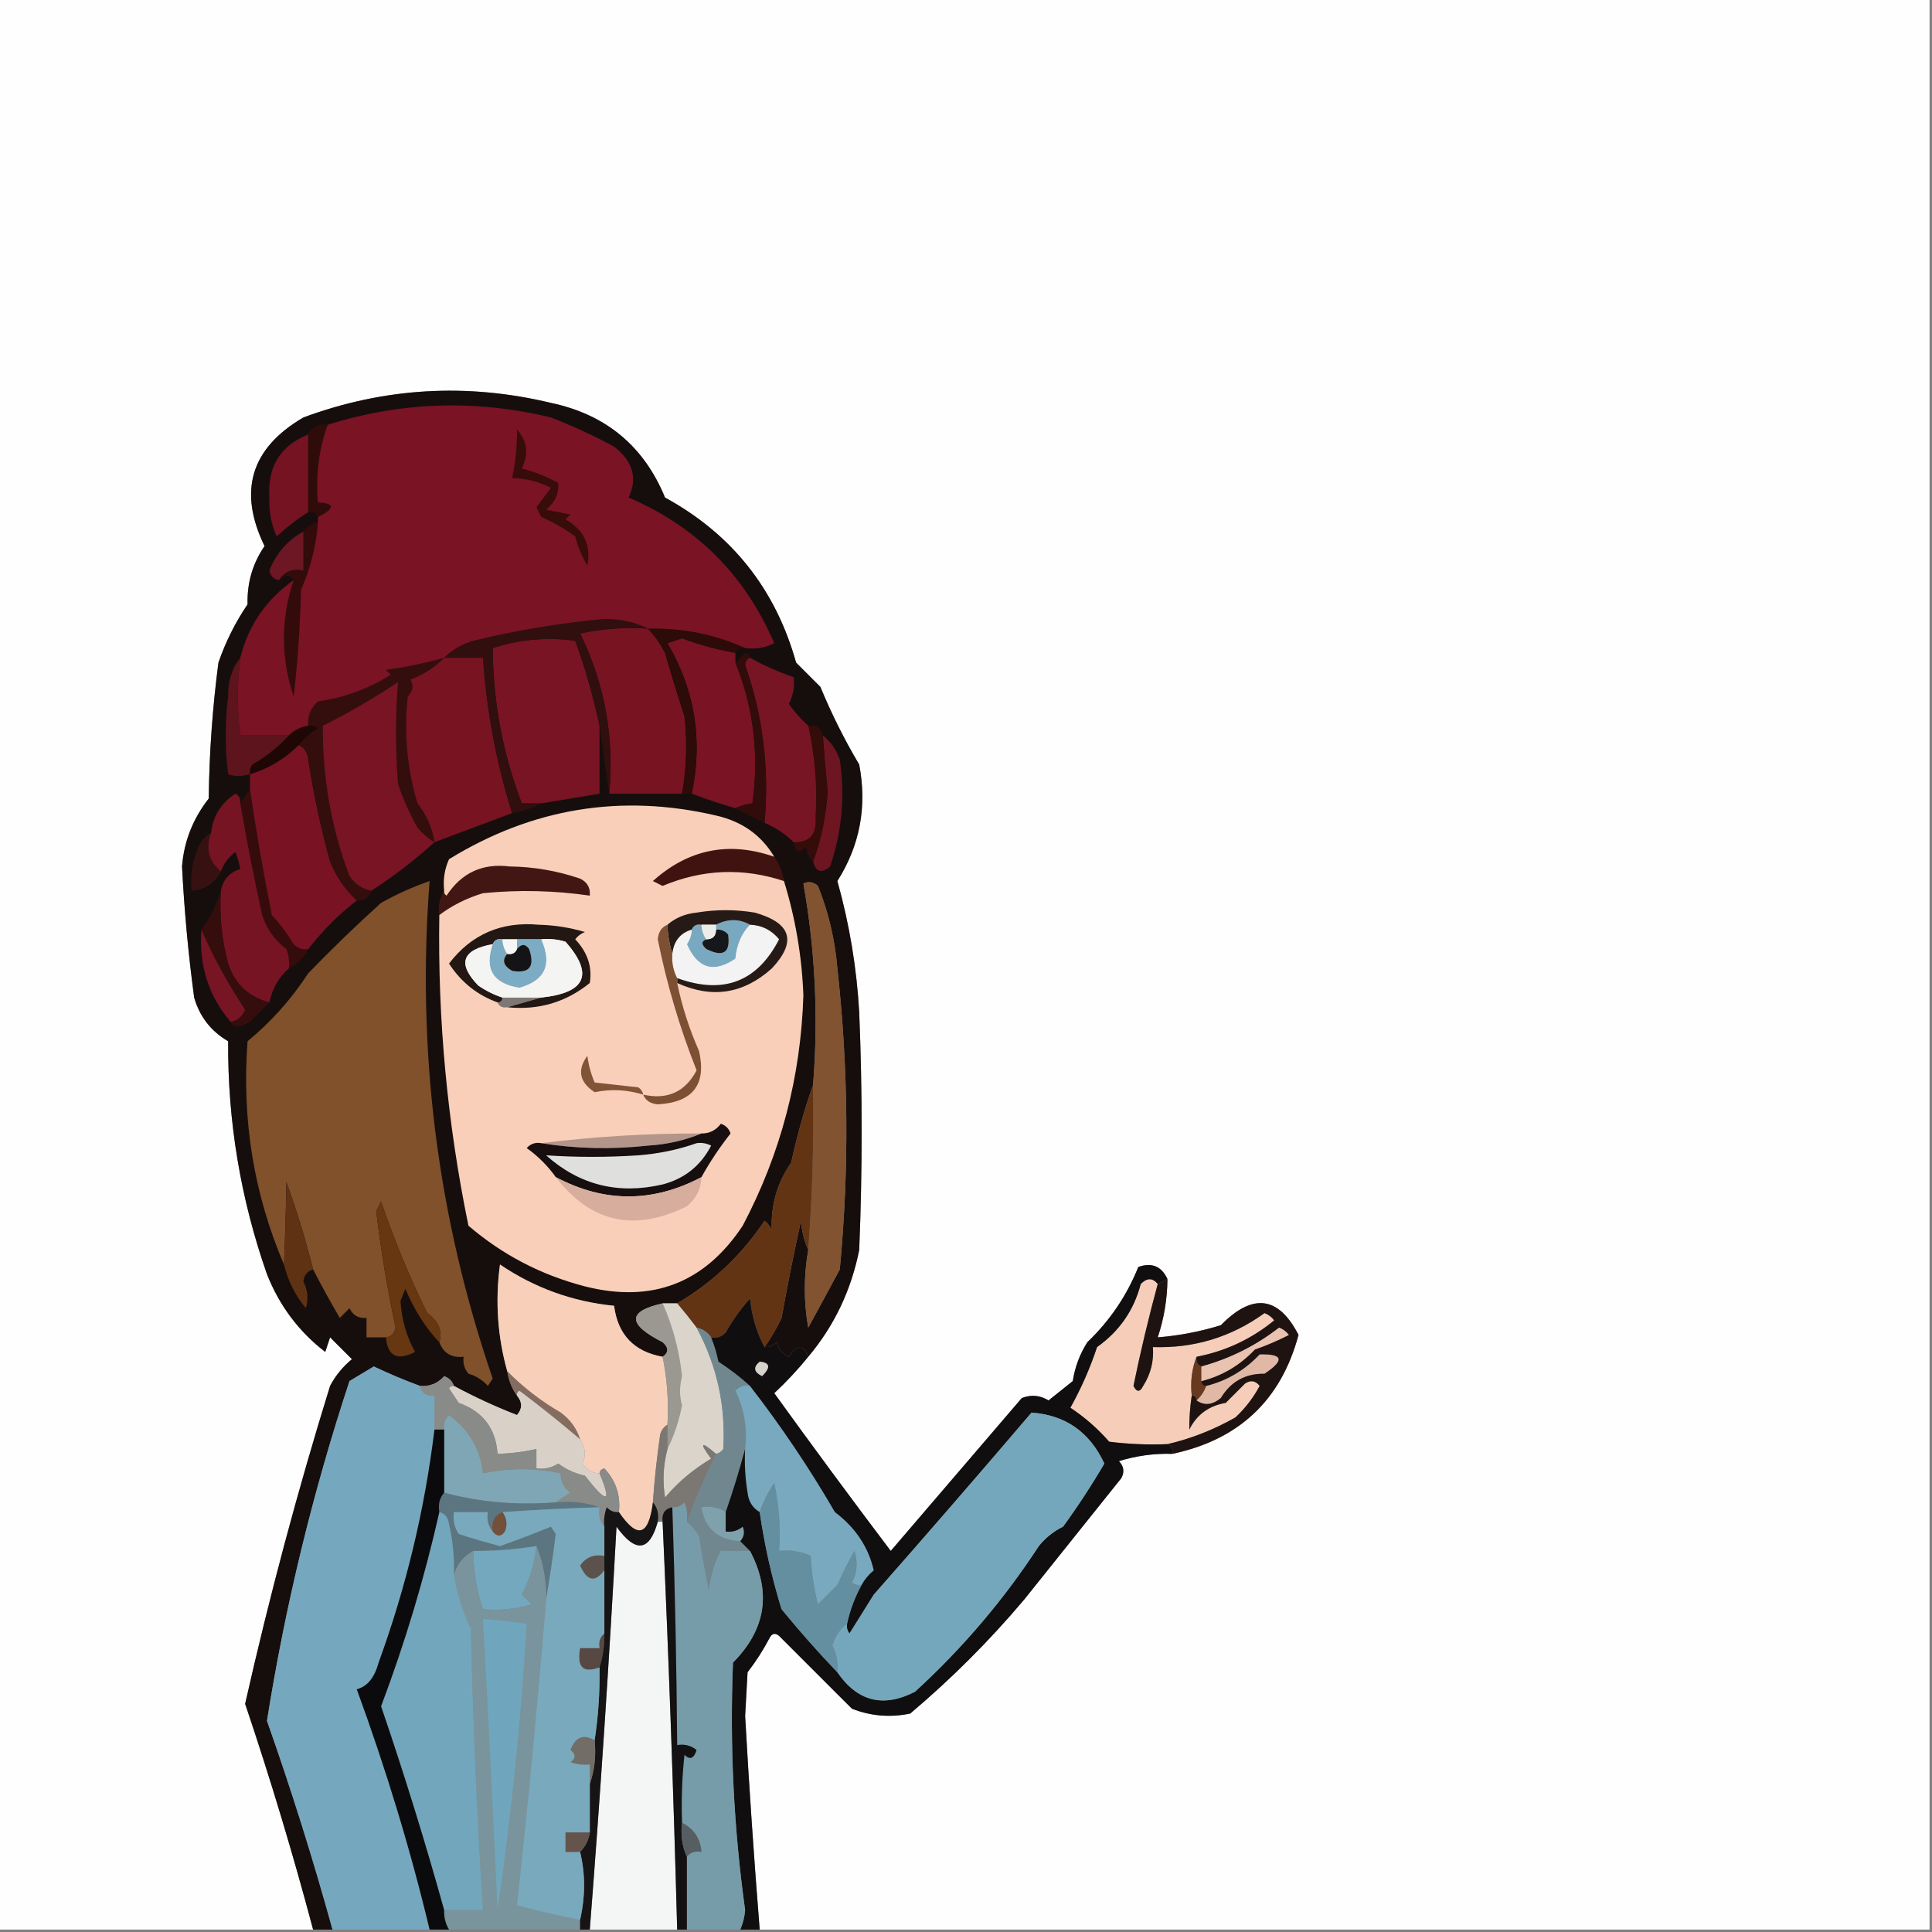 <?xml version="1.0" encoding="UTF-8"?>
<!DOCTYPE svg PUBLIC "-//W3C//DTD SVG 1.1//EN" "http://www.w3.org/Graphics/SVG/1.1/DTD/svg11.dtd">
<svg xmlns="http://www.w3.org/2000/svg" version="1.1" width="398px" height="398px" style="shape-rendering:geometricPrecision; text-rendering:geometricPrecision; image-rendering:optimizeQuality; fill-rule:evenodd; clip-rule:evenodd" xmlns:xlink="http://www.w3.org/1999/xlink">
<rect width="100%" height="100%" fill="#808080" stroke="none"/>
<g><path style="opacity:1" fill="#fefefe" d="M -0.5,-0.5 C 132.167,-0.5 264.833,-0.5 397.5,-0.5C 397.5,132.167 397.5,264.833 397.5,397.5C 317.167,397.5 236.833,397.5 156.5,397.5C 155.324,382.854 154.324,368.188 153.5,353.5C 153.667,350.5 153.833,347.5 154,344.5C 155.697,342.301 157.197,339.968 158.5,337.5C 159.002,336.479 159.668,336.312 160.5,337C 165.554,342.054 170.554,347.054 175.5,352C 179.375,353.52 183.375,353.854 187.5,353C 196,345.833 203.833,338 211,329.5C 217.636,321.191 224.303,312.858 231,304.5C 231.684,303.216 231.517,302.049 230.5,301C 234.086,299.892 237.753,299.392 241.5,299.5C 255.238,296.593 263.904,288.426 267.5,275C 263.384,266.985 258.051,266.319 251.5,273C 247.246,274.314 242.913,275.147 238.5,275.5C 239.793,271.616 240.459,267.616 240.5,263.5C 239.294,260.861 237.294,260.028 234.5,261C 232.126,266.911 228.626,272.078 224,276.5C 222.438,278.957 221.438,281.624 221,284.5C 219.333,285.833 217.667,287.167 216,288.5C 214.274,287.424 212.441,287.257 210.5,288C 201.5,298.5 192.5,309 183.5,319.5C 175.378,308.756 167.378,297.922 159.5,287C 162.039,284.63 164.372,282.13 166.5,279.5C 171.834,273.161 175.334,265.828 177,257.5C 177.667,241.167 177.667,224.833 177,208.5C 176.474,199.315 174.974,190.315 172.5,181.5C 177.15,174.154 178.65,166.154 177,157.5C 173.956,152.377 171.289,147.044 169,141.5C 167.333,139.833 165.667,138.167 164,136.5C 159.767,121.36 150.767,110.027 137,102.5C 132.644,91.893 124.811,85.393 113.5,83C 96.148,78.84 79.148,79.84 62.5,86C 51.668,92.332 49.001,101.165 54.5,112.5C 52.046,116.065 50.879,120.065 51,124.5C 48.473,128.221 46.473,132.221 45,136.5C 43.78,145.774 43.113,155.107 43,164.5C 39.732,168.687 37.899,173.354 37.5,178.5C 37.961,187.544 38.794,196.544 40,205.5C 41.138,209.448 43.471,212.448 47,214.5C 46.892,230.976 49.559,246.976 55,262.5C 57.564,268.984 61.564,274.318 67,278.5C 67.333,277.5 67.667,276.5 68,275.5C 69.5,277 71,278.5 72.5,280C 70.622,281.543 69.122,283.376 68,285.5C 61.308,307.101 55.475,328.935 50.5,351C 55.684,366.383 60.351,381.883 64.5,397.5C 42.833,397.5 21.167,397.5 -0.5,397.5C -0.5,264.833 -0.5,132.167 -0.5,-0.5 Z"/></g>
<g><path style="opacity:1" fill="#160e0d" d="M 166.5,279.5 C 165.489,276.982 164.156,276.982 162.5,279.5C 161.201,278.91 160.368,277.91 160,276.5C 159.329,277.252 158.496,277.586 157.5,277.5C 158.811,275.664 159.978,273.664 161,271.5C 162.211,264.779 163.544,258.112 165,251.5C 165.191,253.708 165.691,255.708 166.5,257.5C 165.563,262.854 165.563,268.188 166.5,273.5C 168.666,269.544 170.832,265.544 173,261.5C 174.958,240.822 174.791,220.156 172.5,199.5C 172.014,193.617 170.681,187.95 168.5,182.5C 167.549,181.674 166.549,181.508 165.5,182C 167.944,195.718 168.611,209.552 167.5,223.5C 165.69,228.601 164.19,233.934 163,239.5C 160.085,243.653 158.751,248.32 159,253.5C 158.692,252.692 158.192,252.025 157.5,251.5C 152.716,258.622 146.716,264.289 139.5,268.5C 138.5,268.5 137.5,268.5 136.5,268.5C 129.193,270.125 129.193,272.791 136.5,276.5C 137.776,277.614 137.776,278.614 136.5,279.5C 130.608,278.441 127.274,274.941 126.5,269C 117.943,268.148 110.109,265.314 103,260.5C 101.99,268.007 102.49,275.34 104.5,282.5C 104.796,284.403 105.463,286.07 106.5,287.5C 107.626,288.858 107.626,290.192 106.5,291.5C 102.021,289.76 97.687,287.76 93.5,285.5C 93.189,284.522 92.522,283.855 91.5,283.5C 90.159,285.005 88.492,285.672 86.5,285.5C 83.302,284.32 80.135,282.986 77,281.5C 75.344,282.484 73.677,283.484 72,284.5C 64.427,307.454 58.761,330.788 55,354.5C 60.018,368.719 64.518,383.052 68.5,397.5C 67.167,397.5 65.833,397.5 64.5,397.5C 60.351,381.883 55.684,366.383 50.5,351C 55.475,328.935 61.308,307.101 68,285.5C 69.122,283.376 70.622,281.543 72.5,280C 71,278.5 69.5,277 68,275.5C 67.667,276.5 67.333,277.5 67,278.5C 61.564,274.318 57.564,268.984 55,262.5C 49.559,246.976 46.892,230.976 47,214.5C 43.471,212.448 41.138,209.448 40,205.5C 38.794,196.544 37.961,187.544 37.5,178.5C 37.899,173.354 39.732,168.687 43,164.5C 43.113,155.107 43.78,145.774 45,136.5C 46.473,132.221 48.473,128.221 51,124.5C 50.879,120.065 52.046,116.065 54.5,112.5C 49.001,101.165 51.668,92.332 62.5,86C 79.148,79.84 96.148,78.84 113.5,83C 124.811,85.393 132.644,91.893 137,102.5C 150.767,110.027 159.767,121.36 164,136.5C 165.667,138.167 167.333,139.833 169,141.5C 171.289,147.044 173.956,152.377 177,157.5C 178.65,166.154 177.15,174.154 172.5,181.5C 174.974,190.315 176.474,199.315 177,208.5C 177.667,224.833 177.667,241.167 177,257.5C 175.334,265.828 171.834,273.161 166.5,279.5 Z"/></g>
<g><path style="opacity:1" fill="#421713" d="M 90.5,188.5 C 90.216,186.585 90.549,184.919 91.5,183.5C 91.435,183.938 91.601,184.272 92,184.5C 95.088,179.789 99.422,177.789 105,178.5C 109.969,178.561 114.803,179.394 119.5,181C 120.973,181.71 121.64,182.876 121.5,184.5C 114.202,183.441 106.869,183.274 99.5,184C 96.194,184.986 93.194,186.486 90.5,188.5 Z"/></g>
<g><path style="opacity:1" fill="#371111" d="M 43.5,171.5 C 42.303,174.715 42.97,177.382 45.5,179.5C 44.265,181.957 42.265,183.29 39.5,183.5C 39.187,180.753 39.52,178.086 40.5,175.5C 41.057,173.668 42.057,172.335 43.5,171.5 Z"/></g>
<g><path style="opacity:1" fill="#401310" d="M 159.5,176.5 C 160.537,177.93 161.204,179.597 161.5,181.5C 153.058,178.71 144.725,179.043 136.5,182.5C 135.833,182.167 135.167,181.833 134.5,181.5C 141.839,174.916 150.173,173.249 159.5,176.5 Z"/></g>
<g><path style="opacity:1" fill="#350c0b" d="M 51.5,162.5 C 52.742,171.139 54.242,179.805 56,188.5C 57.692,190.359 59.192,192.359 60.5,194.5C 61.325,195.386 62.325,195.719 63.5,195.5C 62.598,197.341 61.264,198.674 59.5,199.5C 59.657,198.127 59.49,196.793 59,195.5C 56.596,193.693 54.93,191.359 54,188.5C 52.316,180.778 50.816,173.112 49.5,165.5C 50.167,164.5 50.833,163.5 51.5,162.5 Z"/></g>
<g><path style="opacity:1" fill="#791324" d="M 61.5,153.5 C 62.694,153.97 63.36,154.97 63.5,156.5C 64.595,163.611 66.095,170.611 68,177.5C 69.243,180.576 71.077,183.243 73.5,185.5C 69.779,188.377 66.446,191.711 63.5,195.5C 62.325,195.719 61.325,195.386 60.5,194.5C 59.192,192.359 57.692,190.359 56,188.5C 54.242,179.805 52.742,171.139 51.5,162.5C 51.5,161.5 51.5,160.5 51.5,159.5C 55.358,158.295 58.691,156.295 61.5,153.5 Z"/></g>
<g><path style="opacity:1" fill="#6e1522" d="M 169.5,151.5 C 171.097,152.737 172.263,154.404 173,156.5C 174.099,164.049 173.433,171.383 171,178.5C 169.244,179.985 168.077,179.652 167.5,177.5C 169.19,172.892 170.19,168.058 170.5,163C 170.11,159.165 169.777,155.332 169.5,151.5 Z"/></g>
<g><path style="opacity:1" fill="#340c0a" d="M 166.5,149.5 C 168.179,149.285 169.179,149.952 169.5,151.5C 169.777,155.332 170.11,159.165 170.5,163C 170.19,168.058 169.19,172.892 167.5,177.5C 166.732,176.737 166.232,175.737 166,174.5C 164.539,175.883 163.706,175.549 163.5,173.5C 166.766,173.567 168.266,171.901 168,168.5C 168.407,162.092 167.907,155.759 166.5,149.5 Z"/></g>
<g><path style="opacity:1" fill="#340e0d" d="M 91.5,135.5 C 89.628,137.453 87.295,138.953 84.5,140C 85.28,141.073 85.113,142.24 84,143.5C 83.183,150.968 83.85,158.301 86,165.5C 87.902,167.884 89.069,170.551 89.5,173.5C 88.206,172.71 87.039,171.71 86,170.5C 84.308,167.447 82.975,164.447 82,161.5C 81.45,154.447 81.45,147.447 82,140.5C 76.952,143.872 71.785,146.872 66.5,149.5C 66.412,160.26 68.246,170.593 72,180.5C 73.129,182.141 74.629,183.141 76.5,183.5C 76.027,184.906 75.027,185.573 73.5,185.5C 71.077,183.243 69.243,180.576 68,177.5C 66.095,170.611 64.595,163.611 63.5,156.5C 63.36,154.97 62.694,153.97 61.5,153.5C 62.574,152.115 63.907,150.949 65.5,150C 64.906,149.536 64.239,149.369 63.5,149.5C 63.328,147.508 63.995,145.842 65.5,144.5C 70.904,143.734 75.904,141.9 80.5,139C 80.167,138.667 79.833,138.333 79.5,138C 83.594,137.443 87.594,136.61 91.5,135.5 Z"/></g>
<g><path style="opacity:1" fill="#7a1323" d="M 151.5,134.5 C 151.5,135.167 151.5,135.833 151.5,136.5C 155.243,145.774 156.409,155.441 155,165.5C 153.855,165.619 152.688,165.952 151.5,166.5C 148.509,165.629 145.509,164.629 142.5,163.5C 144.827,152.486 143.16,142.152 137.5,132.5C 138.5,132.167 139.5,131.833 140.5,131.5C 144.054,132.817 147.721,133.817 151.5,134.5 Z"/></g>
<g><path style="opacity:1" fill="#781424" d="M 89.5,173.5 C 85.525,177.122 81.192,180.455 76.5,183.5C 74.629,183.141 73.129,182.141 72,180.5C 68.246,170.593 66.412,160.26 66.5,149.5C 71.785,146.872 76.952,143.872 82,140.5C 81.45,147.447 81.45,154.447 82,161.5C 82.975,164.447 84.308,167.447 86,170.5C 87.039,171.71 88.206,172.71 89.5,173.5 Z"/></g>
<g><path style="opacity:1" fill="#1e0705" d="M 63.5,149.5 C 64.239,149.369 64.906,149.536 65.5,150C 63.907,150.949 62.574,152.115 61.5,153.5C 58.691,156.295 55.358,158.295 51.5,159.5C 51.369,158.761 51.536,158.094 52,157.5C 54.844,155.841 57.344,153.841 59.5,151.5C 60.605,150.4 61.938,149.733 63.5,149.5 Z"/></g>
<g><path style="opacity:1" fill="#771524" d="M 154.5,135.5 C 157.373,137.103 160.373,138.436 163.5,139.5C 163.739,141.467 163.406,143.301 162.5,145C 163.699,146.694 165.032,148.194 166.5,149.5C 167.907,155.759 168.407,162.092 168,168.5C 168.266,171.901 166.766,173.567 163.5,173.5C 161.813,171.834 159.813,170.5 157.5,169.5C 158.504,158.304 157.171,147.471 153.5,137C 153.57,136.235 153.903,135.735 154.5,135.5 Z"/></g>
<g><path style="opacity:1" fill="#5e141c" d="M 49.5,135.5 C 48.809,140.883 48.809,146.217 49.5,151.5C 52.833,151.5 56.167,151.5 59.5,151.5C 57.344,153.841 54.844,155.841 52,157.5C 51.536,158.094 51.369,158.761 51.5,159.5C 49.799,159.966 48.299,159.966 47,159.5C 46.333,154.167 46.333,148.833 47,143.5C 46.947,140.325 47.78,137.658 49.5,135.5 Z"/></g>
<g><path style="opacity:1" fill="#781322" d="M 133.5,129.5 C 134.869,130.968 136.036,132.635 137,134.5C 138.262,138.92 139.595,143.253 141,147.5C 141.609,152.861 141.442,158.195 140.5,163.5C 135.5,163.5 130.5,163.5 125.5,163.5C 126.575,151.846 124.575,140.846 119.5,130.5C 124.12,129.507 128.786,129.173 133.5,129.5 Z"/></g>
<g><path style="opacity:1" fill="#320c0b" d="M 154.5,135.5 C 153.903,135.735 153.57,136.235 153.5,137C 157.171,147.471 158.504,158.304 157.5,169.5C 155.456,168.478 153.456,167.478 151.5,166.5C 152.688,165.952 153.855,165.619 155,165.5C 156.409,155.441 155.243,145.774 151.5,136.5C 152.151,135.909 152.818,135.243 153.5,134.5C 154.107,134.624 154.44,134.957 154.5,135.5 Z"/></g>
<g><path style="opacity:1" fill="#2c0b08" d="M 133.5,129.5 C 140.601,129.346 147.268,130.679 153.5,133.5C 152.508,133.328 151.842,133.662 151.5,134.5C 147.721,133.817 144.054,132.817 140.5,131.5C 139.5,131.833 138.5,132.167 137.5,132.5C 143.16,142.152 144.827,152.486 142.5,163.5C 141.833,163.5 141.167,163.5 140.5,163.5C 141.442,158.195 141.609,152.861 141,147.5C 139.595,143.253 138.262,138.92 137,134.5C 136.036,132.635 134.869,130.968 133.5,129.5 Z"/></g>
<g><path style="opacity:1" fill="#781322" d="M 91.5,135.5 C 94.167,135.5 96.833,135.5 99.5,135.5C 100.247,146.471 102.247,157.137 105.5,167.5C 100.167,169.5 94.833,171.5 89.5,173.5C 89.069,170.551 87.902,167.884 86,165.5C 83.85,158.301 83.183,150.968 84,143.5C 85.113,142.24 85.28,141.073 84.5,140C 87.295,138.953 89.628,137.453 91.5,135.5 Z"/></g>
<g><path style="opacity:1" fill="#791424" d="M 123.5,149.5 C 123.5,154.167 123.5,158.833 123.5,163.5C 119.5,164.167 115.5,164.833 111.5,165.5C 110.167,165.5 108.833,165.5 107.5,165.5C 103.572,155.273 101.572,144.606 101.5,133.5C 107.019,131.711 112.685,131.211 118.5,132C 120.477,137.356 122.144,143.19 123.5,149.5 Z"/></g>
<g><path style="opacity:1" fill="#300f0e" d="M 133.5,129.5 C 128.786,129.173 124.12,129.507 119.5,130.5C 124.575,140.846 126.575,151.846 125.5,163.5C 124.833,158.833 124.167,154.167 123.5,149.5C 122.144,143.19 120.477,137.356 118.5,132C 112.685,131.211 107.019,131.711 101.5,133.5C 101.572,144.606 103.572,155.273 107.5,165.5C 108.833,165.5 110.167,165.5 111.5,165.5C 109.698,166.458 107.698,167.125 105.5,167.5C 102.247,157.137 100.247,146.471 99.5,135.5C 96.833,135.5 94.167,135.5 91.5,135.5C 93.121,133.883 95.121,132.716 97.5,132C 106.428,129.843 115.428,128.343 124.5,127.5C 127.913,127.517 130.913,128.184 133.5,129.5 Z"/></g>
<g><path style="opacity:1" fill="#330b0a" d="M 65.5,107.5 C 65.141,112.38 63.975,117.047 62,121.5C 61.831,128.856 61.331,136.189 60.5,143.5C 57.836,135.491 57.836,127.491 60.5,119.5C 59.652,118.375 58.652,118.375 57.5,119.5C 58.552,117.744 60.219,117.077 62.5,117.5C 62.5,114.833 62.5,112.167 62.5,109.5C 63.222,108.449 64.222,107.782 65.5,107.5 Z"/></g>
<g><path style="opacity:1" fill="#6c1723" d="M 62.5,109.5 C 62.5,112.167 62.5,114.833 62.5,117.5C 60.219,117.077 58.552,117.744 57.5,119.5C 56.414,119.38 55.747,118.713 55.5,117.5C 56.925,113.945 59.259,111.278 62.5,109.5 Z"/></g>
<g><path style="opacity:1" fill="#751322" d="M 63.5,89.5 C 63.5,94.833 63.5,100.167 63.5,105.5C 61.233,106.92 59.067,108.587 57,110.5C 55.886,108.03 55.386,105.364 55.5,102.5C 55.081,96.135 57.747,91.801 63.5,89.5 Z"/></g>
<g><path style="opacity:1" fill="#2f0c0a" d="M 67.5,87.5 C 65.667,92.608 65.001,97.942 65.5,103.5C 69.059,103.717 69.059,104.717 65.5,106.5C 65.158,105.662 64.492,105.328 63.5,105.5C 63.5,100.167 63.5,94.833 63.5,89.5C 64.287,87.896 65.62,87.229 67.5,87.5 Z"/></g>
<g><path style="opacity:1" fill="#7a1324" d="M 153.5,133.5 C 147.268,130.679 140.601,129.346 133.5,129.5C 130.913,128.184 127.913,127.517 124.5,127.5C 115.428,128.343 106.428,129.843 97.5,132C 95.121,132.716 93.121,133.883 91.5,135.5C 87.594,136.61 83.594,137.443 79.5,138C 79.833,138.333 80.167,138.667 80.5,139C 75.904,141.9 70.904,143.734 65.5,144.5C 63.995,145.842 63.328,147.508 63.5,149.5C 61.938,149.733 60.605,150.4 59.5,151.5C 56.167,151.5 52.833,151.5 49.5,151.5C 48.809,146.217 48.809,140.883 49.5,135.5C 51.17,128.824 54.837,123.49 60.5,119.5C 57.836,127.491 57.836,135.491 60.5,143.5C 61.331,136.189 61.831,128.856 62,121.5C 63.975,117.047 65.141,112.38 65.5,107.5C 65.5,107.167 65.5,106.833 65.5,106.5C 69.059,104.717 69.059,103.717 65.5,103.5C 65.001,97.942 65.667,92.608 67.5,87.5C 82.62,82.756 97.953,82.256 113.5,86C 117.984,87.743 122.317,89.743 126.5,92C 130.386,95.019 131.386,98.519 129.5,102.5C 143.486,108.486 153.486,118.486 159.5,132.5C 157.604,133.466 155.604,133.799 153.5,133.5 Z"/></g>
<g><path style="opacity:1" fill="#370c0b" d="M 106.5,88.5 C 108.631,90.85 108.965,93.516 107.5,96.5C 110.145,97.192 112.645,98.192 115,99.5C 115.165,101.678 114.332,103.511 112.5,105C 114.167,105.333 115.833,105.667 117.5,106C 117.167,106.333 116.833,106.667 116.5,107C 120.287,109.111 121.787,112.278 121,116.5C 119.868,114.661 119.035,112.661 118.5,110.5C 116.316,108.908 113.982,107.574 111.5,106.5C 111.167,105.833 110.833,105.167 110.5,104.5C 111.5,103.167 112.5,101.833 113.5,100.5C 110.988,99.205 108.321,98.539 105.5,98.5C 106.207,95.214 106.54,91.881 106.5,88.5 Z"/></g>
<g><path style="opacity:1" fill="#771424" d="M 49.5,165.5 C 50.816,173.112 52.316,180.778 54,188.5C 54.93,191.359 56.596,193.693 59,195.5C 59.49,196.793 59.657,198.127 59.5,199.5C 57.431,201.292 56.097,203.626 55.5,206.5C 51.246,205.415 48.413,202.748 47,198.5C 45.675,193.599 45.175,188.599 45.5,183.5C 45.916,181.248 47.249,179.748 49.5,179C 49.273,177.865 48.94,176.698 48.5,175.5C 47.066,176.588 46.066,177.922 45.5,179.5C 42.97,177.382 42.303,174.715 43.5,171.5C 43.871,168.108 45.537,165.442 48.5,163.5C 49.297,163.957 49.631,164.624 49.5,165.5 Z"/></g>
<g><path style="opacity:1" fill="#80512b" d="M 90.5,276.5 C 91.212,274.206 90.379,272.206 88,270.5C 84.344,263.03 81.177,255.363 78.5,247.5C 78.167,248.167 77.833,248.833 77.5,249.5C 78.501,257.798 79.834,265.798 81.5,273.5C 81.253,274.713 80.586,275.38 79.5,275.5C 78.167,275.5 76.833,275.5 75.5,275.5C 75.5,274.167 75.5,272.833 75.5,271.5C 73.876,271.64 72.71,270.973 72,269.5C 71.333,270.167 70.667,270.833 70,271.5C 68.033,268.146 66.2,264.813 64.5,261.5C 62.972,255.416 61.139,249.416 59,243.5C 58.903,249.353 58.736,255.02 58.5,260.5C 52.28,245.953 49.78,230.619 51,214.5C 55.841,210.521 60.008,205.855 63.5,200.5C 68.348,195.485 73.348,190.652 78.5,186C 81.711,184.199 85.044,182.699 88.5,181.5C 85.799,216.655 90.132,250.822 101.5,284C 101.167,284.5 100.833,285 100.5,285.5C 99.41,284.273 98.076,283.44 96.5,283C 95.663,281.989 95.33,280.822 95.5,279.5C 93.011,279.759 91.344,278.759 90.5,276.5 Z"/></g>
<g><path style="opacity:1" fill="#360d0d" d="M 45.5,183.5 C 45.175,188.599 45.675,193.599 47,198.5C 48.413,202.748 51.246,205.415 55.5,206.5C 54.215,207.785 52.881,209.119 51.5,210.5C 49.335,211.751 48.002,211.751 47.5,210.5C 48.922,210.25 49.922,209.417 50.5,208C 46.758,202.327 43.758,196.827 41.5,191.5C 43.327,189.027 44.66,186.361 45.5,183.5 Z"/></g>
<g><path style="opacity:1" fill="#771524" d="M 41.5,191.5 C 43.758,196.827 46.758,202.327 50.5,208C 49.922,209.417 48.922,210.25 47.5,210.5C 42.934,205.13 40.934,198.797 41.5,191.5 Z"/></g>
<g><path style="opacity:1" fill="#f9cfb9" d="M 159.5,176.5 C 150.173,173.249 141.839,174.916 134.5,181.5C 135.167,181.833 135.833,182.167 136.5,182.5C 144.725,179.043 153.058,178.71 161.5,181.5C 163.852,189.114 165.186,196.947 165.5,205C 164.984,221.869 160.817,237.702 153,252.5C 145.16,264.337 134.327,268.504 120.5,265C 111.503,262.669 103.503,258.502 96.5,252.5C 92.158,231.406 90.158,210.073 90.5,188.5C 93.194,186.486 96.194,184.986 99.5,184C 106.869,183.274 114.202,183.441 121.5,184.5C 121.64,182.876 120.973,181.71 119.5,181C 114.803,179.394 109.969,178.561 105,178.5C 99.422,177.789 95.088,179.789 92,184.5C 91.601,184.272 91.435,183.938 91.5,183.5C 91.244,181.208 91.577,179.041 92.5,177C 109.659,166.456 127.992,163.456 147.5,168C 152.84,169.206 156.84,172.039 159.5,176.5 Z"/></g>
<g><path style="opacity:1" fill="#7d7875" d="M 103.5,205.5 C 106.167,205.5 108.833,205.5 111.5,205.5C 109.167,206.167 106.833,206.833 104.5,207.5C 103.508,207.672 102.842,207.338 102.5,206.5C 103.167,206.5 103.5,206.167 103.5,205.5 Z"/></g>
<g><path style="opacity:1" fill="#231714" d="M 104.5,207.5 C 106.833,206.833 109.167,206.167 111.5,205.5C 120.716,204.524 122.383,200.691 116.5,194C 114.866,193.506 113.199,193.34 111.5,193.5C 109.833,193.5 108.167,193.5 106.5,193.5C 105.5,193.5 104.5,193.5 103.5,193.5C 102.508,193.328 101.842,193.662 101.5,194.5C 95.172,195.653 94.172,198.486 98.5,203C 100.078,204.094 101.745,204.928 103.5,205.5C 103.5,206.167 103.167,206.5 102.5,206.5C 98.316,204.991 94.982,202.324 92.5,198.5C 97.119,192.461 103.286,189.794 111,190.5C 114.235,190.582 117.402,191.082 120.5,192C 119.692,192.308 119.025,192.808 118.5,193.5C 121.036,196.184 122.036,199.184 121.5,202.5C 116.581,206.482 110.914,208.149 104.5,207.5 Z"/></g>
<g><path style="opacity:1" fill="#7cabc4" d="M 103.5,193.5 C 103.557,194.609 103.89,195.609 104.5,196.5C 103.355,197.793 103.689,198.959 105.5,200C 109.088,200.611 110.254,199.111 109,195.5C 108.23,194.402 107.397,194.402 106.5,195.5C 106.5,194.833 106.5,194.167 106.5,193.5C 108.167,193.5 109.833,193.5 111.5,193.5C 113.822,198.656 112.322,201.99 107,203.5C 101.567,202.628 99.734,199.628 101.5,194.5C 101.842,193.662 102.508,193.328 103.5,193.5 Z"/></g>
<g><path style="opacity:1" fill="#79a9c1" d="M 154.5,190.5 C 152.766,192.322 151.766,194.655 151.5,197.5C 147.026,200.546 143.693,199.546 141.5,194.5C 142.127,193.583 142.461,192.583 142.5,191.5C 142.842,190.662 143.508,190.328 144.5,190.5C 144.557,191.609 144.89,192.609 145.5,193.5C 144.45,193.905 144.45,194.571 145.5,195.5C 149.014,197.265 150.514,196.265 150,192.5C 149.329,191.748 148.496,191.414 147.5,191.5C 147.5,191.167 147.5,190.833 147.5,190.5C 149.941,189.244 152.274,189.244 154.5,190.5 Z"/></g>
<g><path style="opacity:1" fill="#f4f4f2" d="M 111.5,193.5 C 113.199,193.34 114.866,193.506 116.5,194C 122.383,200.691 120.716,204.524 111.5,205.5C 108.833,205.5 106.167,205.5 103.5,205.5C 101.745,204.928 100.078,204.094 98.5,203C 94.172,198.486 95.172,195.653 101.5,194.5C 99.734,199.628 101.567,202.628 107,203.5C 112.322,201.99 113.822,198.656 111.5,193.5 Z"/></g>
<g><path style="opacity:1" fill="#141416" d="M 104.5,196.5 C 105.492,196.672 106.158,196.338 106.5,195.5C 107.397,194.402 108.23,194.402 109,195.5C 110.254,199.111 109.088,200.611 105.5,200C 103.689,198.959 103.355,197.793 104.5,196.5 Z"/></g>
<g><path style="opacity:1" fill="#f5f6f6" d="M 103.5,193.5 C 104.5,193.5 105.5,193.5 106.5,193.5C 106.5,194.167 106.5,194.833 106.5,195.5C 106.158,196.338 105.492,196.672 104.5,196.5C 103.89,195.609 103.557,194.609 103.5,193.5 Z"/></g>
<g><path style="opacity:1" fill="#f2f3f2" d="M 154.5,190.5 C 156.929,190.585 158.929,191.585 160.5,193.5C 155.999,202.274 148.999,204.941 139.5,201.5C 138.699,199.958 138.366,198.292 138.5,196.5C 138.79,193.873 140.124,192.206 142.5,191.5C 142.461,192.583 142.127,193.583 141.5,194.5C 143.693,199.546 147.026,200.546 151.5,197.5C 151.766,194.655 152.766,192.322 154.5,190.5 Z"/></g>
<g><path style="opacity:1" fill="#261a17" d="M 139.5,202.5 C 139.5,202.167 139.5,201.833 139.5,201.5C 148.999,204.941 155.999,202.274 160.5,193.5C 158.929,191.585 156.929,190.585 154.5,190.5C 152.274,189.244 149.941,189.244 147.5,190.5C 146.5,190.5 145.5,190.5 144.5,190.5C 143.508,190.328 142.842,190.662 142.5,191.5C 140.124,192.206 138.79,193.873 138.5,196.5C 137.875,194.466 137.541,192.466 137.5,190.5C 139.148,189.073 141.148,188.24 143.5,188C 147.5,187.333 151.5,187.333 155.5,188C 163.027,190.13 164.194,193.963 159,199.5C 153.146,204.761 146.646,205.761 139.5,202.5 Z"/></g>
<g><path style="opacity:1" fill="#16171a" d="M 147.5,191.5 C 148.496,191.414 149.329,191.748 150,192.5C 150.514,196.265 149.014,197.265 145.5,195.5C 144.45,194.571 144.45,193.905 145.5,193.5C 146.833,193.5 147.5,192.833 147.5,191.5 Z"/></g>
<g><path style="opacity:1" fill="#ececeb" d="M 144.5,190.5 C 145.5,190.5 146.5,190.5 147.5,190.5C 147.5,190.833 147.5,191.167 147.5,191.5C 147.5,192.833 146.833,193.5 145.5,193.5C 144.89,192.609 144.557,191.609 144.5,190.5 Z"/></g>
<g><path style="opacity:1" fill="#7d5033" d="M 137.5,190.5 C 137.541,192.466 137.875,194.466 138.5,196.5C 138.366,198.292 138.699,199.958 139.5,201.5C 139.5,201.833 139.5,202.167 139.5,202.5C 140.493,207.313 141.993,211.98 144,216.5C 145.583,223.43 142.749,227.097 135.5,227.5C 133.97,227.36 132.97,226.693 132.5,225.5C 137.489,226.609 141.156,224.942 143.5,220.5C 140.027,211.748 137.361,202.748 135.5,193.5C 135.64,191.97 136.307,190.97 137.5,190.5 Z"/></g>
<g><path style="opacity:1" fill="#815330" d="M 166.5,257.5 C 167.356,246.19 167.69,234.857 167.5,223.5C 168.611,209.552 167.944,195.718 165.5,182C 166.549,181.508 167.549,181.674 168.5,182.5C 170.681,187.95 172.014,193.617 172.5,199.5C 174.791,220.156 174.958,240.822 173,261.5C 170.832,265.544 168.666,269.544 166.5,273.5C 165.563,268.188 165.563,262.854 166.5,257.5 Z"/></g>
<g><path style="opacity:1" fill="#815437" d="M 132.5,225.5 C 129.18,224.471 125.846,224.305 122.5,225C 119.355,222.932 118.855,220.432 121,217.5C 121.251,219.433 121.751,221.266 122.5,223C 125.5,223.333 128.5,223.667 131.5,224C 132.056,224.383 132.389,224.883 132.5,225.5 Z"/></g>
<g><path style="opacity:1" fill="#b39589" d="M 144.5,233.5 C 141.097,234.925 137.43,235.758 133.5,236C 125.988,236.822 118.655,236.655 111.5,235.5C 122.435,234.131 133.435,233.465 144.5,233.5 Z"/></g>
<g><path style="opacity:1" fill="#170f0f" d="M 144.5,242.5 C 134.473,247.792 124.473,247.792 114.5,242.5C 112.854,240.188 110.854,238.188 108.5,236.5C 109.325,235.614 110.325,235.281 111.5,235.5C 118.655,236.655 125.988,236.822 133.5,236C 137.43,235.758 141.097,234.925 144.5,233.5C 146.143,233.52 147.476,232.853 148.5,231.5C 149.5,231.833 150.167,232.5 150.5,233.5C 148.242,236.357 146.242,239.357 144.5,242.5 Z"/></g>
<g><path style="opacity:1" fill="#dfdfdd" d="M 143.5,235.5 C 144.552,235.351 145.552,235.517 146.5,236C 144.347,240.154 141.014,242.82 136.5,244C 127.359,246.125 119.359,244.125 112.5,238C 118.805,238.424 125.138,238.424 131.5,238C 135.736,237.665 139.736,236.832 143.5,235.5 Z"/></g>
<g><path style="opacity:1" fill="#d7ad9d" d="M 114.5,242.5 C 124.473,247.792 134.473,247.792 144.5,242.5C 144.415,244.929 143.415,246.929 141.5,248.5C 130.669,253.868 121.669,251.868 114.5,242.5 Z"/></g>
<g><path style="opacity:1" fill="#5f3213" d="M 64.5,261.5 C 63.305,261.866 62.639,262.699 62.5,264C 63.409,265.789 63.576,267.623 63,269.5C 60.797,266.813 59.297,263.813 58.5,260.5C 58.736,255.02 58.903,249.353 59,243.5C 61.139,249.416 62.972,255.416 64.5,261.5 Z"/></g>
<g><path style="opacity:1" fill="#633414" d="M 167.5,223.5 C 167.69,234.857 167.356,246.19 166.5,257.5C 165.691,255.708 165.191,253.708 165,251.5C 163.544,258.112 162.211,264.779 161,271.5C 159.978,273.664 158.811,275.664 157.5,277.5C 155.896,274.597 154.896,271.263 154.5,267.5C 152.588,269.657 150.921,271.991 149.5,274.5C 148.675,275.386 147.675,275.719 146.5,275.5C 145.778,274.449 144.778,273.782 143.5,273.5C 142.25,271.846 140.916,270.179 139.5,268.5C 146.716,264.289 152.716,258.622 157.5,251.5C 158.192,252.025 158.692,252.692 159,253.5C 158.751,248.32 160.085,243.653 163,239.5C 164.19,233.934 165.69,228.601 167.5,223.5 Z"/></g>
<g><path style="opacity:1" fill="#673712" d="M 90.5,276.5 C 87.717,273.597 85.384,269.931 83.5,265.5C 83.167,266.333 82.833,267.167 82.5,268C 82.723,271.773 83.723,275.273 85.5,278.5C 81.857,280.395 79.857,279.395 79.5,275.5C 80.586,275.38 81.253,274.713 81.5,273.5C 79.834,265.798 78.501,257.798 77.5,249.5C 77.833,248.833 78.167,248.167 78.5,247.5C 81.177,255.363 84.344,263.03 88,270.5C 90.379,272.206 91.212,274.206 90.5,276.5 Z"/></g>
<g><path style="opacity:1" fill="#f8cfb9" d="M 136.5,279.5 C 137.441,284.07 137.774,288.737 137.5,293.5C 136.778,293.918 136.278,294.584 136,295.5C 135.301,300.388 134.801,305.055 134.5,309.5C 133.641,316.445 131.308,317.111 127.5,311.5C 127.874,308.028 126.874,305.028 124.5,302.5C 123.893,302.624 123.56,302.957 123.5,303.5C 121.983,303.489 120.816,302.823 120,301.5C 120.771,299.82 120.605,298.153 119.5,296.5C 118.797,294.284 117.464,292.451 115.5,291C 111.442,288.642 107.775,285.808 104.5,282.5C 102.49,275.34 101.99,268.007 103,260.5C 110.109,265.314 117.943,268.148 126.5,269C 127.274,274.941 130.608,278.441 136.5,279.5 Z"/></g>
<g><path style="opacity:1" fill="#f6cdb8" d="M 238.5,264.5 C 236.617,271.451 234.95,278.451 233.5,285.5C 234.167,286.833 234.833,286.833 235.5,285.5C 237.055,283.057 237.722,280.39 237.5,277.5C 245.978,277.785 253.645,275.451 260.5,270.5C 261.308,270.808 261.975,271.308 262.5,272C 257.798,275.851 252.465,278.351 246.5,279.5C 245.527,281.948 245.194,284.615 245.5,287.5C 245.149,289.869 244.982,292.203 245,294.5C 246.526,291.422 249.026,289.588 252.5,289C 253.833,287.667 255.167,286.333 256.5,285C 257.635,284.251 258.635,284.417 259.5,285.5C 258.197,287.937 256.53,290.104 254.5,292C 249.983,294.555 245.316,296.388 240.5,297.5C 236.486,297.666 232.486,297.499 228.5,297C 226.129,294.294 223.463,291.961 220.5,290C 222.71,286.051 224.543,281.884 226,277.5C 230.59,274.247 233.59,269.914 235,264.5C 236.292,263.209 237.458,263.209 238.5,264.5 Z"/></g>
<g><path style="opacity:1" fill="#67391e" d="M 246.5,279.5 C 246.328,280.492 246.662,281.158 247.5,281.5C 247.5,282.5 247.5,283.5 247.5,284.5C 247.5,285.167 247.833,285.5 248.5,285.5C 248.068,286.71 247.401,287.71 246.5,288.5C 246.5,287.833 246.167,287.5 245.5,287.5C 245.194,284.615 245.527,281.948 246.5,279.5 Z"/></g>
<g><path style="opacity:1" fill="#e0b8a5" d="M 246.5,288.5 C 247.401,287.71 248.068,286.71 248.5,285.5C 252.756,284.428 256.422,282.261 259.5,279C 264.355,278.885 264.688,280.219 260.5,283C 256.558,282.937 253.558,284.603 251.5,288C 249.756,289.454 248.089,289.621 246.5,288.5 Z"/></g>
<g><path style="opacity:1" fill="#846d60" d="M 104.5,282.5 C 107.775,285.808 111.442,288.642 115.5,291C 117.464,292.451 118.797,294.284 119.5,296.5C 115.455,293.055 111.288,289.722 107,286.5C 106.601,286.728 106.435,287.062 106.5,287.5C 105.463,286.07 104.796,284.403 104.5,282.5 Z"/></g>
<g><path style="opacity:1" fill="#9b9892" d="M 136.5,268.5 C 138.594,273.202 139.927,278.202 140.5,283.5C 139.956,285.674 139.956,287.674 140.5,289.5C 139.867,292.732 138.867,295.732 137.5,298.5C 137.5,296.833 137.5,295.167 137.5,293.5C 137.774,288.737 137.441,284.07 136.5,279.5C 137.776,278.614 137.776,277.614 136.5,276.5C 129.193,272.791 129.193,270.125 136.5,268.5 Z"/></g>
<g><path style="opacity:1" fill="#d9d1c8" d="M 93.5,285.5 C 97.687,287.76 102.021,289.76 106.5,291.5C 107.626,290.192 107.626,288.858 106.5,287.5C 106.435,287.062 106.601,286.728 107,286.5C 111.288,289.722 115.455,293.055 119.5,296.5C 120.605,298.153 120.771,299.82 120,301.5C 120.816,302.823 121.983,303.489 123.5,303.5C 126.086,309.709 125.086,309.876 120.5,304C 118.481,303.55 116.648,302.717 115,301.5C 113.644,302.38 112.144,302.714 110.5,302.5C 110.5,301.167 110.5,299.833 110.5,298.5C 107.873,299.092 105.206,299.425 102.5,299.5C 102.124,294.247 99.458,290.747 94.5,289C 93.833,288 93.167,287 92.5,286C 92.728,285.601 93.062,285.435 93.5,285.5 Z"/></g>
<g><path style="opacity:1" fill="#dbd4ca" d="M 136.5,268.5 C 137.5,268.5 138.5,268.5 139.5,268.5C 140.916,270.179 142.25,271.846 143.5,273.5C 147.702,281.308 149.535,289.642 149,298.5C 148.617,299.056 148.117,299.389 147.5,299.5C 144.347,296.803 144.014,297.136 146.5,300.5C 142.859,302.644 139.692,305.311 137,308.5C 136.457,305.132 136.624,301.799 137.5,298.5C 138.867,295.732 139.867,292.732 140.5,289.5C 139.956,287.674 139.956,285.674 140.5,283.5C 139.927,278.202 138.594,273.202 136.5,268.5 Z"/></g>
<g><path style="opacity:1" fill="#1f1311" d="M 240.5,263.5 C 240.459,267.616 239.793,271.616 238.5,275.5C 242.913,275.147 247.246,274.314 251.5,273C 258.051,266.319 263.384,266.985 267.5,275C 263.904,288.426 255.238,296.593 241.5,299.5C 241.672,298.508 241.338,297.842 240.5,297.5C 245.316,296.388 249.983,294.555 254.5,292C 256.53,290.104 258.197,287.937 259.5,285.5C 258.635,284.417 257.635,284.251 256.5,285C 255.167,286.333 253.833,287.667 252.5,289C 249.026,289.588 246.526,291.422 245,294.5C 244.982,292.203 245.149,289.869 245.5,287.5C 246.167,287.5 246.5,287.833 246.5,288.5C 248.089,289.621 249.756,289.454 251.5,288C 253.558,284.603 256.558,282.937 260.5,283C 264.688,280.219 264.355,278.885 259.5,279C 256.422,282.261 252.756,284.428 248.5,285.5C 247.833,285.5 247.5,285.167 247.5,284.5C 251.753,283.432 255.42,281.265 258.5,278C 260.935,277.147 263.269,276.147 265.5,275C 264.975,274.308 264.308,273.808 263.5,273.5C 258.702,277.232 253.369,279.899 247.5,281.5C 246.662,281.158 246.328,280.492 246.5,279.5C 252.465,278.351 257.798,275.851 262.5,272C 261.975,271.308 261.308,270.808 260.5,270.5C 253.645,275.451 245.978,277.785 237.5,277.5C 237.722,280.39 237.055,283.057 235.5,285.5C 234.833,286.833 234.167,286.833 233.5,285.5C 234.95,278.451 236.617,271.451 238.5,264.5C 239.167,264.167 239.833,263.833 240.5,263.5 Z"/></g>
<g><path style="opacity:1" fill="#eac2b0" d="M 247.5,284.5 C 247.5,283.5 247.5,282.5 247.5,281.5C 253.369,279.899 258.702,277.232 263.5,273.5C 264.308,273.808 264.975,274.308 265.5,275C 263.269,276.147 260.935,277.147 258.5,278C 255.42,281.265 251.753,283.432 247.5,284.5 Z"/></g>
<g><path style="opacity:1" fill="#70878f" d="M 143.5,273.5 C 144.778,273.782 145.778,274.449 146.5,275.5C 147.148,277.086 147.648,278.753 148,280.5C 150.352,282.03 152.519,283.697 154.5,285.5C 153.325,285.281 152.325,285.614 151.5,286.5C 153.331,290.241 153.997,294.241 153.5,298.5C 152.295,302.97 150.961,307.303 149.5,311.5C 148.081,310.549 146.415,310.216 144.5,310.5C 145.218,314.877 147.885,317.21 152.5,317.5C 153.167,318.167 153.833,318.833 154.5,319.5C 152.5,319.5 150.5,319.5 148.5,319.5C 147.35,321.51 146.517,324.176 146,327.5C 145.226,323.853 144.559,320.186 144,316.5C 143.302,315.309 142.469,314.309 141.5,313.5C 143.187,308.827 145.187,304.16 147.5,299.5C 148.117,299.389 148.617,299.056 149,298.5C 149.535,289.642 147.702,281.308 143.5,273.5 Z"/></g>
<g><path style="opacity:1" fill="#7fa6b4" d="M 114.5,309.5 C 106.427,310.132 98.76,309.465 91.5,307.5C 91.5,303.167 91.5,298.833 91.5,294.5C 91.281,293.325 91.614,292.325 92.5,291.5C 96.645,294.542 98.978,298.542 99.5,303.5C 104.852,302.376 110.186,302.376 115.5,303.5C 115.48,305.143 116.147,306.476 117.5,307.5C 116.398,308.176 115.398,308.842 114.5,309.5 Z"/></g>
<g><path style="opacity:1" fill="#7b7874" d="M 137.5,293.5 C 137.5,295.167 137.5,296.833 137.5,298.5C 136.624,301.799 136.457,305.132 137,308.5C 139.692,305.311 142.859,302.644 146.5,300.5C 144.014,297.136 144.347,296.803 147.5,299.5C 145.187,304.16 143.187,308.827 141.5,313.5C 141.657,312.127 141.49,310.793 141,309.5C 140.329,310.252 139.496,310.586 138.5,310.5C 136.952,310.821 136.285,311.821 136.5,313.5C 136.167,313.5 135.833,313.5 135.5,313.5C 135.768,311.901 135.434,310.568 134.5,309.5C 134.801,305.055 135.301,300.388 136,295.5C 136.278,294.584 136.778,293.918 137.5,293.5 Z"/></g>
<g><path style="opacity:1" fill="#78a9bf" d="M 154.5,285.5 C 160.895,293.739 166.728,302.406 172,311.5C 176.239,314.696 178.906,318.696 180,323.5C 178.955,324.373 178.122,325.373 177.5,326.5C 176.761,326.631 176.094,326.464 175.5,326C 176.591,323.936 176.758,321.769 176,319.5C 174.742,321.764 173.575,324.098 172.5,326.5C 171.167,327.833 169.833,329.167 168.5,330.5C 167.676,327.215 167.176,323.882 167,320.5C 164.959,319.577 162.792,319.244 160.5,319.5C 160.827,314.786 160.493,310.12 159.5,305.5C 158.199,307.444 157.199,309.444 156.5,311.5C 155.034,310.653 154.2,309.32 154,307.5C 153.502,304.518 153.335,301.518 153.5,298.5C 153.997,294.241 153.331,290.241 151.5,286.5C 152.325,285.614 153.325,285.281 154.5,285.5 Z"/></g>
<g><path style="opacity:1" fill="#898b88" d="M 93.5,285.5 C 93.062,285.435 92.728,285.601 92.5,286C 93.167,287 93.833,288 94.5,289C 99.458,290.747 102.124,294.247 102.5,299.5C 105.206,299.425 107.873,299.092 110.5,298.5C 110.5,299.833 110.5,301.167 110.5,302.5C 112.144,302.714 113.644,302.38 115,301.5C 116.648,302.717 118.481,303.55 120.5,304C 125.086,309.876 126.086,309.709 123.5,303.5C 123.56,302.957 123.893,302.624 124.5,302.5C 126.874,305.028 127.874,308.028 127.5,311.5C 126.504,311.586 125.671,311.252 125,310.5C 124.51,311.793 124.343,313.127 124.5,314.5C 123.566,313.432 123.232,312.099 123.5,310.5C 120.713,309.523 117.713,309.19 114.5,309.5C 115.398,308.842 116.398,308.176 117.5,307.5C 116.147,306.476 115.48,305.143 115.5,303.5C 110.186,302.376 104.852,302.376 99.5,303.5C 98.978,298.542 96.645,294.542 92.5,291.5C 91.614,292.325 91.281,293.325 91.5,294.5C 90.833,294.5 90.167,294.5 89.5,294.5C 89.5,292.167 89.5,289.833 89.5,287.5C 87.821,287.715 86.821,287.048 86.5,285.5C 88.492,285.672 90.159,285.005 91.5,283.5C 92.522,283.855 93.189,284.522 93.5,285.5 Z"/></g>
<g><path style="opacity:1" fill="#7fa1ab" d="M 149.5,311.5 C 149.5,312.833 149.5,314.167 149.5,315.5C 150.822,315.67 151.989,315.337 153,314.5C 153.47,315.577 153.303,316.577 152.5,317.5C 147.885,317.21 145.218,314.877 144.5,310.5C 146.415,310.216 148.081,310.549 149.5,311.5 Z"/></g>
<g><path style="opacity:1" fill="#5b7680" d="M 91.5,307.5 C 98.76,309.465 106.427,310.132 114.5,309.5C 117.713,309.19 120.713,309.523 123.5,310.5C 116.8,310.705 110.133,311.039 103.5,311.5C 101.824,312.183 101.157,313.517 101.5,315.5C 100.566,314.432 100.232,313.099 100.5,311.5C 98.167,311.5 95.833,311.5 93.5,311.5C 93.287,313.144 93.62,314.644 94.5,316C 97.311,316.911 100.144,317.744 103,318.5C 106.532,317.242 110.032,315.909 113.5,314.5C 113.833,315 114.167,315.5 114.5,316C 113.913,320.648 113.246,325.148 112.5,329.5C 112.57,325.575 111.903,321.909 110.5,318.5C 106.202,319.2 101.869,319.533 97.5,319.5C 95.466,320.591 94.132,322.257 93.5,324.5C 93.62,320.958 93.287,317.458 92.5,314C 92.316,312.624 91.649,311.791 90.5,311.5C 90.232,309.901 90.566,308.568 91.5,307.5 Z"/></g>
<g><path style="opacity:1" fill="#5b524e" d="M 124.5,320.5 C 124.5,321.5 124.5,322.5 124.5,323.5C 122.581,326.084 120.914,325.75 119.5,322.5C 120.668,320.783 122.335,320.116 124.5,320.5 Z"/></g>
<g><path style="opacity:1" fill="#f4f5f5" d="M 135.5,313.5 C 135.833,313.5 136.167,313.5 136.5,313.5C 137.756,341.489 138.756,369.489 139.5,397.5C 133.5,397.5 127.5,397.5 121.5,397.5C 123.665,369.86 125.498,342.193 127,314.5C 130.95,319.979 133.784,319.645 135.5,313.5 Z"/></g>
<g><path style="opacity:1" fill="#73a8bf" d="M 110.5,318.5 C 110.119,322.023 109.119,325.356 107.5,328.5C 108.167,329.167 108.833,329.833 109.5,330.5C 106.232,331.487 102.898,331.82 99.5,331.5C 98.201,327.63 97.534,323.63 97.5,319.5C 101.869,319.533 106.202,319.2 110.5,318.5 Z"/></g>
<g><path style="opacity:1" fill="#79949c" d="M 110.5,318.5 C 111.903,321.909 112.57,325.575 112.5,329.5C 110.768,350.627 108.768,371.627 106.5,392.5C 110.913,393.706 115.246,394.706 119.5,395.5C 119.5,396.167 119.5,396.833 119.5,397.5C 110.5,397.5 101.5,397.5 92.5,397.5C 91.766,396.292 91.433,394.959 91.5,393.5C 94.167,393.5 96.833,393.5 99.5,393.5C 98.268,374.192 97.435,354.859 97,335.5C 95.341,332.023 94.175,328.357 93.5,324.5C 94.132,322.257 95.466,320.591 97.5,319.5C 97.534,323.63 98.201,327.63 99.5,331.5C 102.898,331.82 106.232,331.487 109.5,330.5C 108.833,329.833 108.167,329.167 107.5,328.5C 109.119,325.356 110.119,322.023 110.5,318.5 Z"/></g>
<g><path style="opacity:1" fill="#72a6bc" d="M 90.5,311.5 C 91.649,311.791 92.316,312.624 92.5,314C 93.287,317.458 93.62,320.958 93.5,324.5C 94.175,328.357 95.341,332.023 97,335.5C 97.435,354.859 98.268,374.192 99.5,393.5C 96.833,393.5 94.167,393.5 91.5,393.5C 87.613,379.497 83.28,365.497 78.5,351.5C 83.438,338.408 87.438,325.075 90.5,311.5 Z"/></g>
<g><path style="opacity:1" fill="#75a8be" d="M 86.5,285.5 C 86.821,287.048 87.821,287.715 89.5,287.5C 89.5,289.833 89.5,292.167 89.5,294.5C 87.514,310.928 83.681,326.928 78,342.5C 77.167,345.6 75.667,347.433 73.5,348C 79.603,364.676 84.603,381.176 88.5,397.5C 81.833,397.5 75.167,397.5 68.5,397.5C 64.518,383.052 60.018,368.719 55,354.5C 58.761,330.788 64.427,307.454 72,284.5C 73.677,283.484 75.344,282.484 77,281.5C 80.135,282.986 83.302,284.32 86.5,285.5 Z"/></g>
<g><path style="opacity:1" fill="#100e0f" d="M 240.5,263.5 C 239.833,263.833 239.167,264.167 238.5,264.5C 237.458,263.209 236.292,263.209 235,264.5C 233.59,269.914 230.59,274.247 226,277.5C 224.543,281.884 222.71,286.051 220.5,290C 223.463,291.961 226.129,294.294 228.5,297C 232.486,297.499 236.486,297.666 240.5,297.5C 241.338,297.842 241.672,298.508 241.5,299.5C 237.753,299.392 234.086,299.892 230.5,301C 231.517,302.049 231.684,303.216 231,304.5C 224.303,312.858 217.636,321.191 211,329.5C 203.833,338 196,345.833 187.5,353C 183.375,353.854 179.375,353.52 175.5,352C 170.554,347.054 165.554,342.054 160.5,337C 159.668,336.312 159.002,336.479 158.5,337.5C 157.197,339.968 155.697,342.301 154,344.5C 153.833,347.5 153.667,350.5 153.5,353.5C 154.324,368.188 155.324,382.854 156.5,397.5C 155.167,397.5 153.833,397.5 152.5,397.5C 153.043,396.258 153.377,394.925 153.5,393.5C 151.148,376.57 150.314,359.57 151,342.5C 157.803,335.638 158.97,327.971 154.5,319.5C 153.833,318.833 153.167,318.167 152.5,317.5C 153.303,316.577 153.47,315.577 153,314.5C 151.989,315.337 150.822,315.67 149.5,315.5C 149.5,314.167 149.5,312.833 149.5,311.5C 150.961,307.303 152.295,302.97 153.5,298.5C 153.335,301.518 153.502,304.518 154,307.5C 154.2,309.32 155.034,310.653 156.5,311.5C 157.479,318.273 158.979,324.94 161,331.5C 164.699,336.027 168.532,340.361 172.5,344.5C 176.652,350.526 181.985,351.859 188.5,348.5C 198.283,339.553 206.783,329.553 214,318.5C 215.378,316.787 217.045,315.453 219,314.5C 222.066,310.278 224.899,305.944 227.5,301.5C 224.484,295.005 219.484,291.505 212.5,291C 201.795,303.553 190.961,316.053 180,328.5C 178.333,331.167 176.667,333.833 175,336.5C 174.536,335.906 174.369,335.239 174.5,334.5C 175.108,331.673 176.108,329.007 177.5,326.5C 178.122,325.373 178.955,324.373 180,323.5C 178.906,318.696 176.239,314.696 172,311.5C 166.728,302.406 160.895,293.739 154.5,285.5C 152.519,283.697 150.352,282.03 148,280.5C 147.648,278.753 147.148,277.086 146.5,275.5C 147.675,275.719 148.675,275.386 149.5,274.5C 150.921,271.991 152.588,269.657 154.5,267.5C 154.896,271.263 155.896,274.597 157.5,277.5C 158.496,277.586 159.329,277.252 160,276.5C 160.368,277.91 161.201,278.91 162.5,279.5C 164.156,276.982 165.489,276.982 166.5,279.5C 164.372,282.13 162.039,284.63 159.5,287C 167.378,297.922 175.378,308.756 183.5,319.5C 192.5,309 201.5,298.5 210.5,288C 212.441,287.257 214.274,287.424 216,288.5C 217.667,287.167 219.333,285.833 221,284.5C 221.438,281.624 222.438,278.957 224,276.5C 228.626,272.078 232.126,266.911 234.5,261C 237.294,260.028 239.294,260.861 240.5,263.5 Z"/></g>
<g><path style="opacity:1" fill="#648fa1" d="M 177.5,326.5 C 176.108,329.007 175.108,331.673 174.5,334.5C 173.053,335.622 172.053,337.122 171.5,339C 172.406,340.699 172.739,342.533 172.5,344.5C 168.532,340.361 164.699,336.027 161,331.5C 158.979,324.94 157.479,318.273 156.5,311.5C 157.199,309.444 158.199,307.444 159.5,305.5C 160.493,310.12 160.827,314.786 160.5,319.5C 162.792,319.244 164.959,319.577 167,320.5C 167.176,323.882 167.676,327.215 168.5,330.5C 169.833,329.167 171.167,327.833 172.5,326.5C 173.575,324.098 174.742,321.764 176,319.5C 176.758,321.769 176.591,323.936 175.5,326C 176.094,326.464 176.761,326.631 177.5,326.5 Z"/></g>
<g><path style="opacity:1" fill="#75a7bc" d="M 172.5,344.5 C 172.739,342.533 172.406,340.699 171.5,339C 172.053,337.122 173.053,335.622 174.5,334.5C 174.369,335.239 174.536,335.906 175,336.5C 176.667,333.833 178.333,331.167 180,328.5C 190.961,316.053 201.795,303.553 212.5,291C 219.484,291.505 224.484,295.005 227.5,301.5C 224.899,305.944 222.066,310.278 219,314.5C 217.045,315.453 215.378,316.787 214,318.5C 206.783,329.553 198.283,339.553 188.5,348.5C 181.985,351.859 176.652,350.526 172.5,344.5 Z"/></g>
<g><path style="opacity:1" fill="#d7d2ce" d="M 156.5,280.5 C 158.646,280.696 158.812,281.696 157,283.5C 155.272,282.648 155.105,281.648 156.5,280.5 Z"/></g>
<g><path style="opacity:1" fill="#70a6bd" d="M 99.5,333.5 C 102.415,333.746 105.415,334.079 108.5,334.5C 107.327,354.235 105.327,373.902 102.5,393.5C 101.595,373.486 100.595,353.486 99.5,333.5 Z"/></g>
<g><path style="opacity:1" fill="#574843" d="M 124.5,336.5 C 124.552,338.903 124.219,341.236 123.5,343.5C 120.099,344.773 118.766,343.44 119.5,339.5C 120.833,339.5 122.167,339.5 123.5,339.5C 123.263,338.209 123.596,337.209 124.5,336.5 Z"/></g>
<g><path style="opacity:1" fill="#779ca9" d="M 141.5,313.5 C 142.469,314.309 143.302,315.309 144,316.5C 144.559,320.186 145.226,323.853 146,327.5C 146.517,324.176 147.35,321.51 148.5,319.5C 150.5,319.5 152.5,319.5 154.5,319.5C 158.97,327.971 157.803,335.638 151,342.5C 150.314,359.57 151.148,376.57 153.5,393.5C 153.377,394.925 153.043,396.258 152.5,397.5C 148.833,397.5 145.167,397.5 141.5,397.5C 141.5,392.5 141.5,387.5 141.5,382.5C 142.209,381.596 143.209,381.263 144.5,381.5C 144.29,378.735 142.957,376.735 140.5,375.5C 140.334,370.821 140.501,366.155 141,361.5C 142.131,362.604 142.965,362.271 143.5,360.5C 142.311,359.571 140.978,359.238 139.5,359.5C 139.373,343.161 139.04,326.828 138.5,310.5C 139.496,310.586 140.329,310.252 141,309.5C 141.49,310.793 141.657,312.127 141.5,313.5 Z"/></g>
<g><path style="opacity:1" fill="#0b0b0e" d="M 89.5,294.5 C 90.167,294.5 90.833,294.5 91.5,294.5C 91.5,298.833 91.5,303.167 91.5,307.5C 90.566,308.568 90.232,309.901 90.5,311.5C 87.438,325.075 83.438,338.408 78.5,351.5C 83.28,365.497 87.613,379.497 91.5,393.5C 91.433,394.959 91.766,396.292 92.5,397.5C 91.167,397.5 89.833,397.5 88.5,397.5C 84.603,381.176 79.603,364.676 73.5,348C 75.667,347.433 77.167,345.6 78,342.5C 83.681,326.928 87.514,310.928 89.5,294.5 Z"/></g>
<g><path style="opacity:1" fill="#161415" d="M 134.5,309.5 C 135.434,310.568 135.768,311.901 135.5,313.5C 133.784,319.645 130.95,319.979 127,314.5C 125.498,342.193 123.665,369.86 121.5,397.5C 120.833,397.5 120.167,397.5 119.5,397.5C 119.5,396.833 119.5,396.167 119.5,395.5C 120.597,390.679 120.597,386.013 119.5,381.5C 120.6,380.395 121.267,379.062 121.5,377.5C 121.5,374.167 121.5,370.833 121.5,367.5C 122.477,364.713 122.81,361.713 122.5,358.5C 123.254,353.537 123.587,348.537 123.5,343.5C 124.219,341.236 124.552,338.903 124.5,336.5C 124.5,332.167 124.5,327.833 124.5,323.5C 124.5,322.5 124.5,321.5 124.5,320.5C 124.5,318.5 124.5,316.5 124.5,314.5C 124.343,313.127 124.51,311.793 125,310.5C 125.671,311.252 126.504,311.586 127.5,311.5C 131.308,317.111 133.641,316.445 134.5,309.5 Z"/></g>
<g><path style="opacity:1" fill="#726d67" d="M 122.5,358.5 C 122.81,361.713 122.477,364.713 121.5,367.5C 121.5,366.167 121.5,364.833 121.5,363.5C 120.127,363.657 118.793,363.49 117.5,363C 118.641,362.259 118.641,361.425 117.5,360.5C 118.532,357.807 120.198,357.14 122.5,358.5 Z"/></g>
<g><path style="opacity:1" fill="#79a9bd" d="M 123.5,310.5 C 123.232,312.099 123.566,313.432 124.5,314.5C 124.5,316.5 124.5,318.5 124.5,320.5C 122.335,320.116 120.668,320.783 119.5,322.5C 120.914,325.75 122.581,326.084 124.5,323.5C 124.5,327.833 124.5,332.167 124.5,336.5C 123.596,337.209 123.263,338.209 123.5,339.5C 122.167,339.5 120.833,339.5 119.5,339.5C 118.766,343.44 120.099,344.773 123.5,343.5C 123.587,348.537 123.254,353.537 122.5,358.5C 120.198,357.14 118.532,357.807 117.5,360.5C 118.641,361.425 118.641,362.259 117.5,363C 118.793,363.49 120.127,363.657 121.5,363.5C 121.5,364.833 121.5,366.167 121.5,367.5C 121.5,370.833 121.5,374.167 121.5,377.5C 119.833,377.5 118.167,377.5 116.5,377.5C 116.5,378.833 116.5,380.167 116.5,381.5C 117.5,381.5 118.5,381.5 119.5,381.5C 120.597,386.013 120.597,390.679 119.5,395.5C 115.246,394.706 110.913,393.706 106.5,392.5C 108.768,371.627 110.768,350.627 112.5,329.5C 113.246,325.148 113.913,320.648 114.5,316C 114.167,315.5 113.833,315 113.5,314.5C 110.032,315.909 106.532,317.242 103,318.5C 100.144,317.744 97.311,316.911 94.5,316C 93.62,314.644 93.287,313.144 93.5,311.5C 95.833,311.5 98.167,311.5 100.5,311.5C 100.232,313.099 100.566,314.432 101.5,315.5C 102.397,316.598 103.23,316.598 104,315.5C 104.579,314.072 104.412,312.738 103.5,311.5C 110.133,311.039 116.8,310.705 123.5,310.5 Z"/></g>
<g><path style="opacity:1" fill="#73503a" d="M 103.5,311.5 C 104.412,312.738 104.579,314.072 104,315.5C 103.23,316.598 102.397,316.598 101.5,315.5C 101.157,313.517 101.824,312.183 103.5,311.5 Z"/></g>
<g><path style="opacity:1" fill="#64544b" d="M 121.5,377.5 C 121.267,379.062 120.6,380.395 119.5,381.5C 118.5,381.5 117.5,381.5 116.5,381.5C 116.5,380.167 116.5,378.833 116.5,377.5C 118.167,377.5 119.833,377.5 121.5,377.5 Z"/></g>
<g><path style="opacity:1" fill="#141113" d="M 138.5,310.5 C 139.04,326.828 139.373,343.161 139.5,359.5C 140.978,359.238 142.311,359.571 143.5,360.5C 142.965,362.271 142.131,362.604 141,361.5C 140.501,366.155 140.334,370.821 140.5,375.5C 140.198,378.059 140.532,380.393 141.5,382.5C 141.5,387.5 141.5,392.5 141.5,397.5C 140.833,397.5 140.167,397.5 139.5,397.5C 138.756,369.489 137.756,341.489 136.5,313.5C 136.285,311.821 136.952,310.821 138.5,310.5 Z"/></g>
<g><path style="opacity:1" fill="#565e62" d="M 140.5,375.5 C 142.957,376.735 144.29,378.735 144.5,381.5C 143.209,381.263 142.209,381.596 141.5,382.5C 140.532,380.393 140.198,378.059 140.5,375.5 Z"/></g>
</svg>
